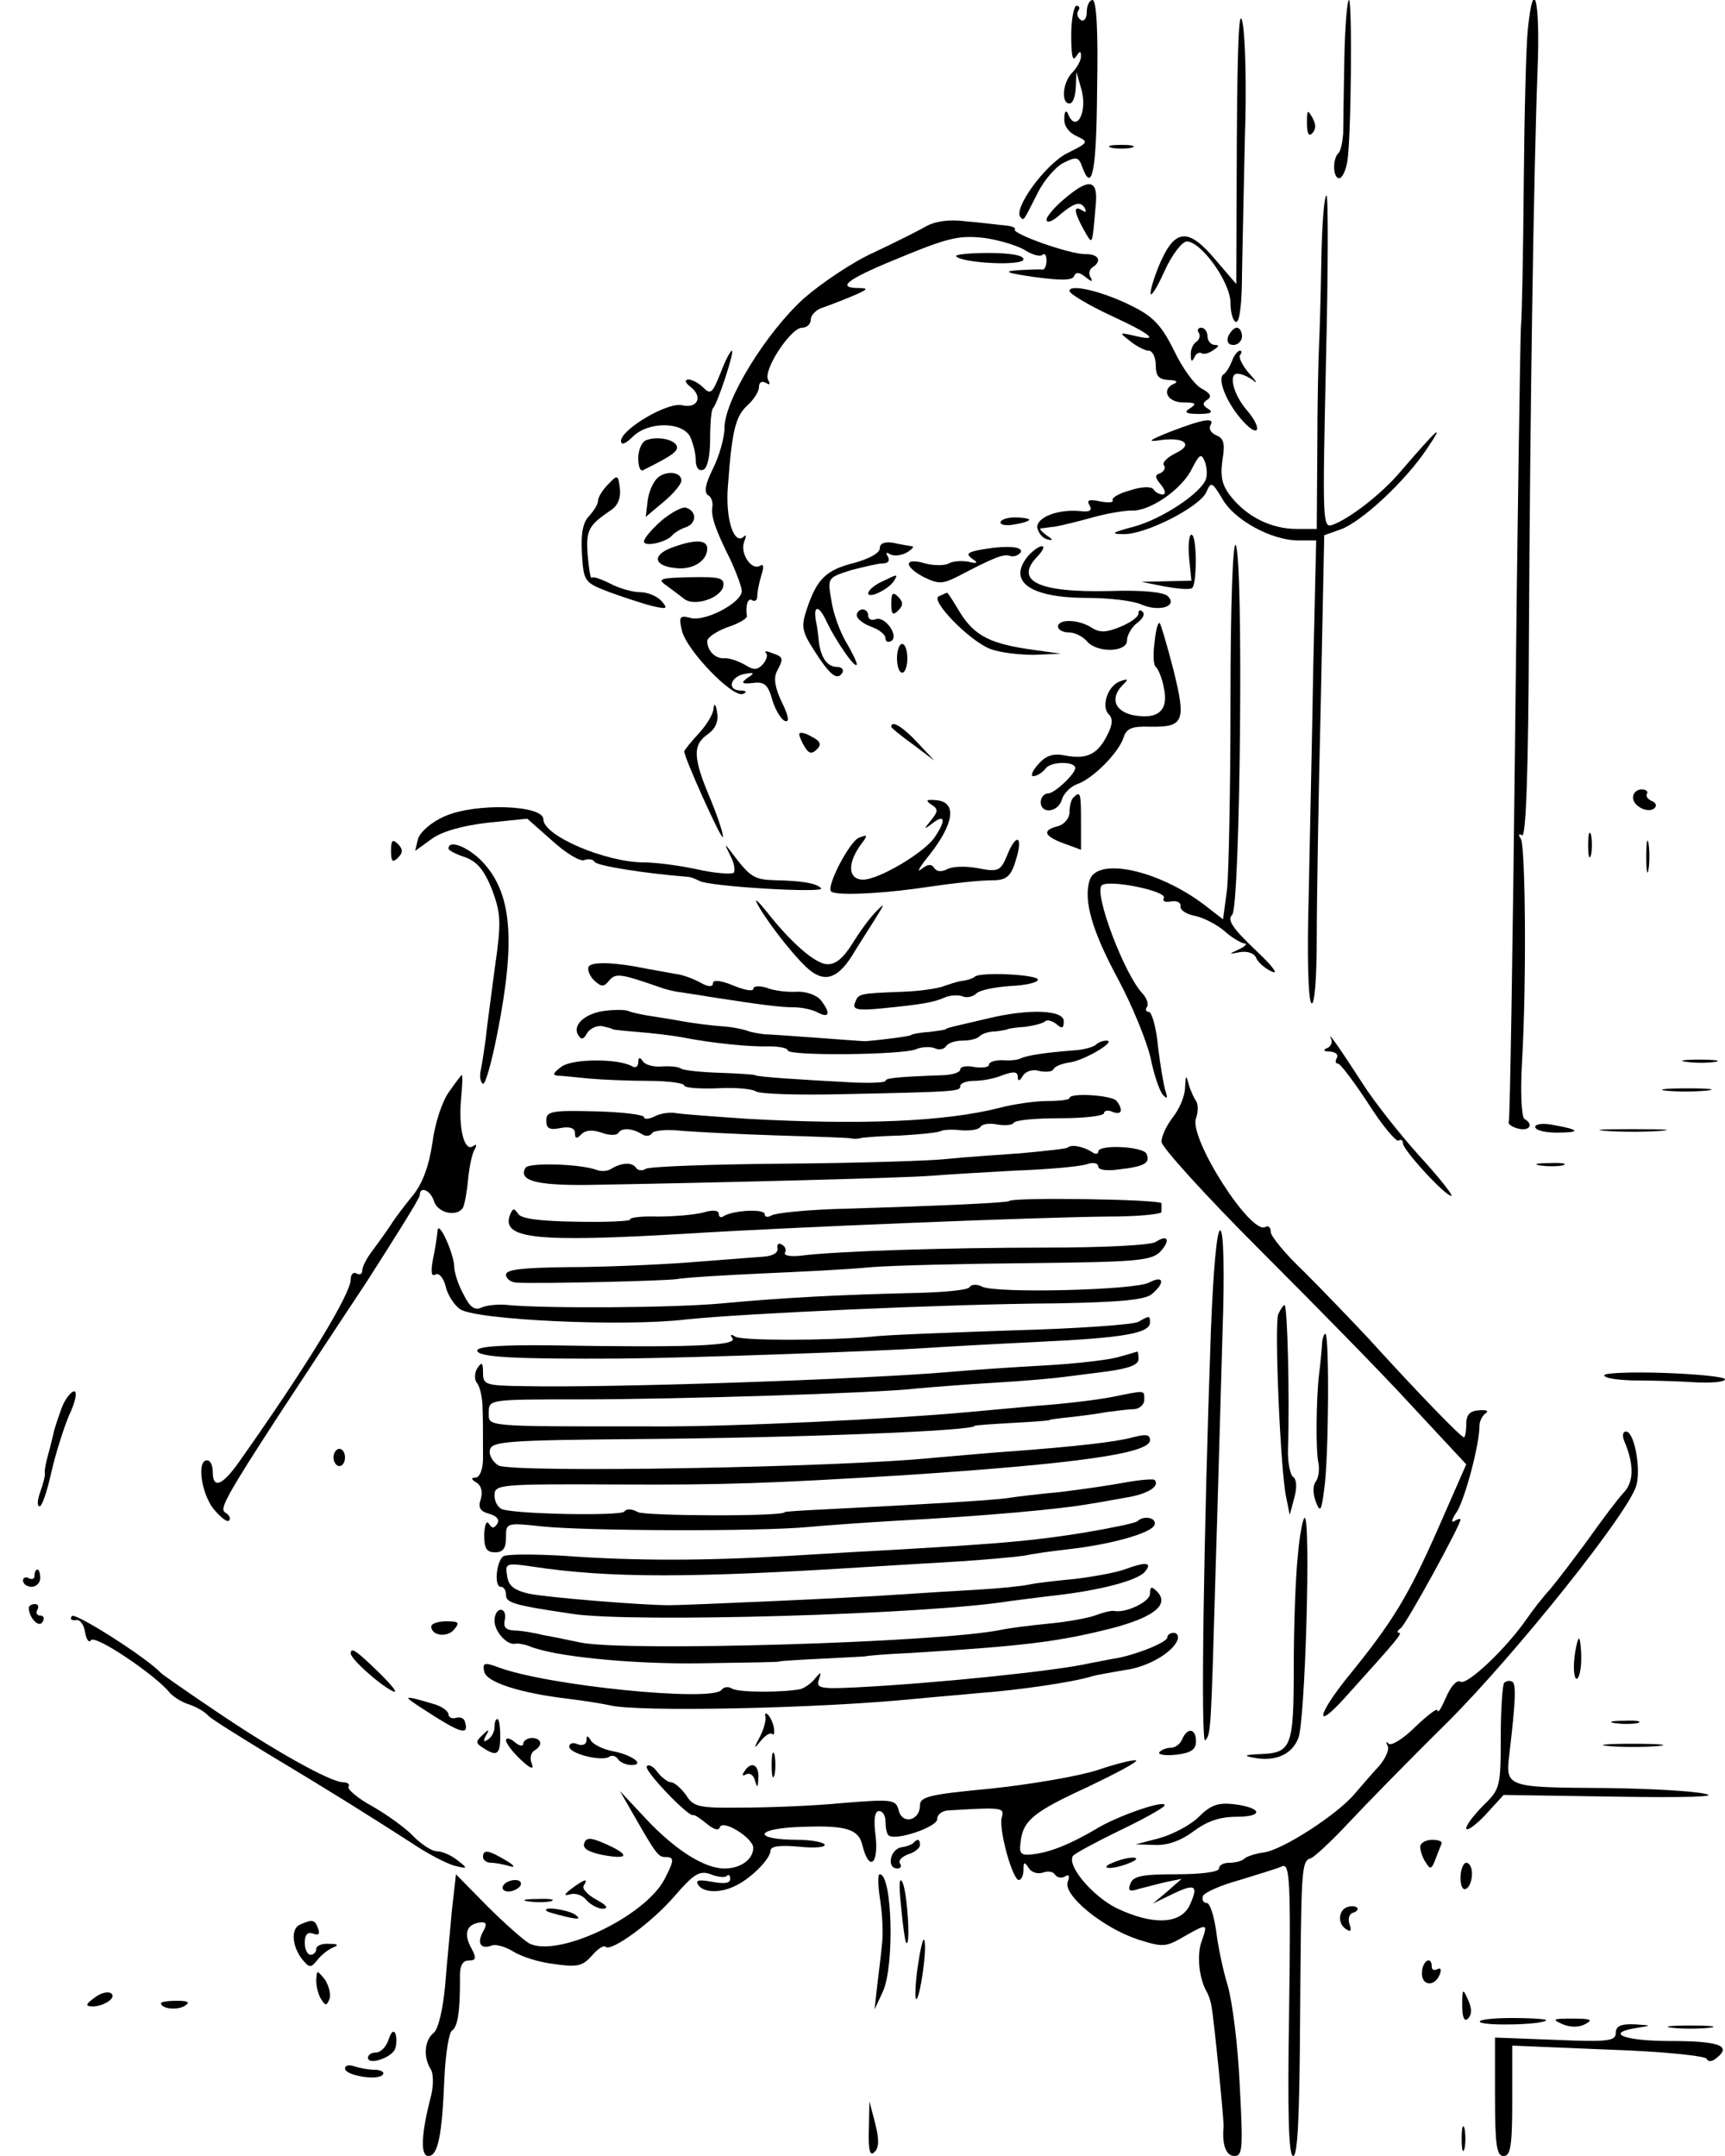 <?xml version="1.0" standalone="no"?>
<!DOCTYPE svg PUBLIC "-//W3C//DTD SVG 20010904//EN"
 "http://www.w3.org/TR/2001/REC-SVG-20010904/DTD/svg10.dtd">
<svg version="1.0" xmlns="http://www.w3.org/2000/svg"
 width="300pt" height="375pt" viewBox="0 0 300 375"
 preserveAspectRatio="xMidYMid meet">
<g transform="translate(0,375) scale(0.1,-0.1)"
fill="#000000" stroke="none">
<path d="M1890 3729 c0 -11 -5 -17 -10 -14 -6 4 -8 11 -5 16 4 5 2 9 -3 9 -4
0 -9 -23 -9 -51 0 -33 2 -47 8 -38 7 11 9 11 9 1 0 -7 -7 -20 -15 -28 -17 -17
-20 -54 -5 -54 6 0 10 12 11 28 l1 27 8 -28 c13 -42 -9 -81 -23 -44 -3 6 -6 3
-6 -9 -1 -13 8 -25 22 -31 21 -10 20 -11 -18 -30 -38 -20 -94 -97 -80 -111 6
-6 4 -8 30 43 11 22 31 45 45 52 22 11 26 10 32 -7 17 -47 25 -10 26 135 2
100 -1 155 -8 155 -5 0 -10 -9 -10 -21z"/>
<path d="M2151 3506 l-1 -250 -36 42 c-46 55 -69 54 -94 0 -11 -24 -19 -50
-19 -58 0 -8 11 9 24 38 13 29 31 52 39 52 25 0 76 -71 76 -107 0 -18 5 -33
10 -33 6 0 10 34 10 83 1 45 3 152 5 237 3 85 1 175 -4 200 -6 32 -9 -29 -10
-204z"/>
<path d="M2338 3648 c-1 -57 -2 -115 -2 -130 -1 -14 -4 -30 -8 -34 -11 -10
-10 -44 1 -44 5 0 11 12 14 28 7 39 9 282 3 282 -3 0 -7 -46 -8 -102z"/>
<path d="M2657 3698 c-3 -29 -6 -150 -7 -268 -1 -118 -3 -231 -5 -250 -1 -19
-6 -336 -10 -705 -4 -368 -9 -673 -11 -676 -2 -4 5 -9 16 -12 20 -5 28 7 11
17 -5 4 -7 47 -4 99 8 138 6 374 -2 388 -5 7 -4 10 2 6 7 -4 11 113 12 346 2
389 8 796 15 985 5 122 -7 169 -17 70z"/>
<path d="M2273 3536 c0 -18 3 -24 9 -18 7 7 7 16 0 28 -8 14 -9 13 -9 -10z"/>
<path d="M1933 3493 c9 -2 25 -2 35 0 9 3 1 5 -18 5 -19 0 -27 -2 -17 -5z"/>
<path d="M1851 3404 c-17 -14 -31 -31 -31 -36 0 -6 8 -4 18 4 29 25 40 29 48
17 4 -8 3 -9 -4 -5 -16 10 -14 -3 3 -34 16 -27 14 -31 21 48 3 40 -13 42 -55
6z"/>
<path d="M2298 3298 c-1 -62 -3 -129 -4 -148 -1 -19 -3 -99 -3 -177 l-1 -143
-35 0 c-44 0 -86 21 -114 56 -16 20 -19 35 -15 64 5 29 2 38 -11 43 -9 4 -13
11 -10 17 9 15 -13 11 -70 -11 -35 -14 -41 -18 -20 -15 44 7 62 -7 30 -22 -14
-7 -24 -16 -21 -21 4 -5 0 -11 -6 -14 -10 -3 -10 -7 1 -20 8 -10 9 -17 3 -17
-6 0 -13 4 -16 9 -4 5 -20 5 -41 -2 -19 -5 -32 -13 -30 -17 2 -4 -7 -5 -22 -2
-19 4 -24 2 -18 -7 5 -9 0 -12 -16 -10 -39 4 -77 -11 -75 -29 2 -9 9 -18 17
-20 11 -3 11 -1 -1 7 -8 6 -13 11 -10 12 3 0 14 2 25 3 11 2 40 9 65 16 25 7
55 12 68 12 31 -2 88 37 105 73 13 25 16 27 22 13 4 -10 5 -24 2 -32 -10 -25
-77 -69 -125 -82 -38 -10 -42 -13 -18 -13 38 -1 132 47 144 73 8 19 10 18 28
-12 21 -37 86 -72 132 -72 l31 0 -5 -217 c-2 -120 -6 -300 -8 -400 -3 -106 -1
-185 5 -188 5 -4 9 43 9 112 0 65 3 249 7 410 l6 292 28 10 c37 13 114 85 151
141 31 46 21 38 -47 -41 -32 -38 -89 -82 -118 -92 -17 -6 -17 8 -11 283 4 160
4 290 1 290 -4 0 -8 -51 -9 -112z"/>
<path d="M1610 3356 c-14 -8 -54 -28 -90 -45 -36 -16 -91 -53 -122 -80 -66
-60 -138 -177 -138 -225 0 -17 -9 -49 -20 -71 -13 -26 -16 -41 -9 -46 6 -3 9
-12 8 -20 -3 -17 5 -40 32 -94 10 -22 19 -46 19 -53 0 -20 -62 -53 -88 -47
-20 5 -22 3 -16 -22 8 -34 88 -117 106 -110 8 3 6 6 -5 6 -24 1 -16 25 9 29
16 3 17 1 4 -7 -12 -9 -10 -11 9 -9 20 3 27 -3 34 -29 5 -17 15 -34 22 -37 8
-3 7 8 -5 32 -12 25 -15 42 -9 54 12 23 12 25 -8 32 -10 4 -14 4 -11 0 4 -3 1
-12 -5 -19 -10 -11 -16 -11 -32 -1 -11 6 -27 12 -35 11 -16 -1 -30 13 -30 30
0 6 16 17 35 24 19 6 34 15 34 19 -3 19 2 33 9 28 5 -3 9 0 9 7 0 7 3 23 7 36
5 15 4 21 -2 17 -15 -9 -35 21 -28 41 4 10 4 14 0 10 -17 -17 -33 30 -28 88 7
96 13 121 34 140 11 10 20 24 20 32 0 8 5 11 12 7 7 -4 8 -3 4 5 -10 16 39 91
59 91 8 0 15 6 15 14 0 7 8 16 18 20 9 3 33 12 52 20 31 13 32 15 11 15 -38 1
-15 17 84 57 76 31 95 35 138 30 27 -4 59 -14 71 -22 13 -8 26 -11 29 -7 4 3
7 -1 7 -10 0 -9 -3 -16 -7 -16 -5 1 -24 0 -43 -1 -27 -2 -19 -5 30 -12 45 -6
66 -6 68 2 3 7 9 7 20 -2 10 -8 13 -9 9 -1 -4 6 -3 14 3 18 17 11 11 23 -12
23 -26 -1 -130 36 -123 43 2 3 -6 6 -18 7 -12 1 -42 5 -67 7 -30 4 -54 0 -70
-9z"/>
<path d="M1663 3304 c12 -12 117 -17 117 -5 0 7 -23 11 -62 11 -34 0 -59 -3
-55 -6z"/>
<path d="M1860 3244 c0 -5 32 -24 70 -42 74 -34 88 -47 43 -36 -27 6 -27 6 -8
-9 11 -9 26 -17 33 -17 6 0 12 -11 12 -25 0 -19 5 -25 23 -26 12 0 16 -3 10
-6 -24 -9 -14 -33 15 -33 21 0 24 -2 12 -10 -12 -7 -8 -10 15 -10 21 0 26 3
16 9 -10 6 -10 10 -1 16 8 5 5 11 -10 19 -12 6 -34 36 -48 66 -22 44 -36 59
-72 77 -51 26 -110 40 -110 27z"/>
<path d="M2085 3171 c3 -5 1 -12 -5 -16 -5 -3 -10 -14 -9 -23 0 -11 2 -12 6
-4 2 6 8 10 12 8 4 -3 13 -1 21 5 10 6 11 9 3 9 -7 0 -13 7 -13 15 0 8 -5 15
-11 15 -5 0 -8 -4 -4 -9z"/>
<path d="M2136 3165 c-3 -9 0 -15 9 -15 8 0 15 7 15 15 0 8 -4 15 -9 15 -5 0
-11 -7 -15 -15z"/>
<path d="M1253 3101 c-14 -35 -17 -38 -30 -25 -8 8 -20 14 -26 14 -7 -1 -5 -6
4 -13 22 -17 12 -38 -14 -32 -25 7 -107 -42 -107 -62 0 -8 8 -5 20 7 27 27 85
27 100 1 5 -11 10 -29 10 -41 0 -13 5 -20 13 -17 7 2 12 23 12 53 0 27 2 51 5
54 8 8 38 100 33 100 -3 0 -12 -18 -20 -39z"/>
<path d="M2143 3123 c-4 -10 -10 -21 -15 -24 -12 -8 6 -52 35 -83 28 -30 32
-10 5 21 -23 27 -32 63 -16 63 8 0 20 -6 28 -12 8 -7 5 -1 -8 13 -12 14 -19
29 -15 32 3 4 3 7 -1 7 -3 0 -10 -8 -13 -17z"/>
<path d="M1123 2984 c-7 -3 -13 -17 -13 -31 0 -13 3 -23 8 -21 50 25 62 33 59
42 -4 12 -35 18 -54 10z"/>
<path d="M1058 2908 c-10 -10 -18 -23 -18 -29 0 -6 -7 -17 -15 -26 -11 -11
-15 -30 -13 -65 3 -50 4 -51 48 -68 25 -9 58 -20 74 -24 26 -6 28 -5 17 8 -8
9 -24 16 -38 16 -13 0 -37 7 -52 15 -16 8 -30 13 -32 10 -2 -2 -5 16 -7 40 -3
43 1 51 41 78 12 8 17 22 15 38 -3 23 -4 24 -20 7z"/>
<path d="M1141 2916 c-7 -8 -14 -26 -15 -40 l-3 -25 31 26 c17 14 31 31 31 37
0 17 -31 18 -44 2z"/>
<path d="M1151 2845 c-17 -15 -31 -31 -31 -37 0 -10 41 -1 50 12 3 3 13 10 23
13 19 7 19 28 0 34 -6 2 -25 -8 -42 -22z"/>
<path d="M1740 2841 c0 -4 11 -6 25 -3 14 2 25 6 25 8 0 2 -11 4 -25 4 -14 0
-25 -4 -25 -9z"/>
<path d="M2068 2780 l4 -40 -43 -1 -44 -1 40 -8 c22 -4 43 -6 48 -3 9 6 9 93
-1 93 -4 0 -6 -18 -4 -40z"/>
<path d="M1167 2797 c-33 -13 -30 -31 7 -35 30 -4 56 12 56 34 0 16 -23 16
-63 1z"/>
<path d="M1530 2796 c0 -8 -19 -18 -44 -25 -49 -12 -65 -28 -82 -78 -11 -32
-10 -40 11 -73 28 -44 41 -55 50 -40 3 5 -1 10 -9 10 -17 0 -28 15 -32 44 -1
12 -3 26 -4 31 -7 32 3 35 17 5 18 -38 53 -87 53 -75 0 4 -9 22 -19 39 -10 17
-22 49 -25 71 -7 40 -7 40 33 53 23 6 48 12 56 12 10 0 13 5 9 12 -4 7 -3 8 4
4 7 -4 20 -2 29 3 10 6 14 11 8 11 -5 1 -20 3 -32 6 -15 2 -23 -1 -23 -10z"/>
<path d="M2140 2535 c0 -154 -3 -303 -6 -332 l-7 -52 -31 24 c-81 62 -188 85
-201 44 -11 -35 4 -88 50 -173 24 -45 49 -106 56 -136 6 -30 16 -59 22 -65 7
-7 8 -5 4 7 -3 9 -9 44 -13 77 -3 34 -11 61 -16 61 -5 0 -7 4 -3 9 3 5 -1 15
-8 23 -31 32 -85 174 -71 188 12 11 115 -10 108 -22 -3 -5 2 -8 12 -6 11 2 18
-2 17 -8 -1 -7 10 -14 25 -17 15 -3 38 -15 51 -26 13 -12 29 -21 35 -22 6 0 2
-5 -9 -10 -19 -9 -19 -9 2 -5 12 2 24 -2 27 -9 3 -8 15 -19 28 -25 13 -6 0 11
-29 38 -40 38 -49 52 -40 61 14 14 20 621 6 643 -5 7 -9 -108 -9 -267z"/>
<path d="M1701 2793 c-19 -4 -21 -7 -10 -15 11 -7 9 -9 -7 -5 -12 2 -27 1 -34
-3 -7 -4 -26 -4 -41 0 -37 11 -38 -5 -2 -24 25 -12 32 -12 58 1 65 34 80 40
92 36 6 -2 14 1 18 6 6 11 -27 13 -74 4z"/>
<path d="M1788 2783 c-37 -45 4 -73 104 -73 37 0 78 -5 92 -11 31 -14 65 -4
47 14 -7 7 -43 11 -101 9 -126 -3 -168 18 -124 62 8 9 11 16 6 16 -5 0 -16 -8
-24 -17z"/>
<path d="M1157 2733 c10 -7 24 -18 32 -24 17 -15 65 0 69 22 2 14 -7 16 -58
15 -50 -1 -57 -3 -43 -13z"/>
<path d="M1533 2738 c-13 -6 -23 -15 -23 -20 0 -10 36 7 45 22 7 12 7 12 -22
-2z"/>
<path d="M1550 2700 c0 -19 3 -21 12 -12 9 9 9 15 0 24 -9 9 -12 7 -12 -12z"/>
<path d="M1633 2713 c-17 -6 54 -79 90 -92 16 -6 49 -10 75 -10 l47 2 -50 7
c-72 10 -100 24 -125 64 -12 20 -22 36 -23 35 -1 0 -7 -3 -14 -6z"/>
<path d="M1490 2680 c0 -6 11 -15 25 -20 14 -5 25 -14 25 -20 0 -6 4 -8 10 -5
14 9 -11 44 -27 38 -7 -3 -13 0 -13 6 0 6 -4 11 -10 11 -5 0 -10 -5 -10 -10z"/>
<path d="M1980 2683 c0 -6 -14 -16 -31 -23 -24 -10 -36 -11 -50 -2 -23 15 -59
16 -59 2 0 -5 8 -10 19 -10 10 0 24 -7 31 -15 17 -21 70 -20 70 1 0 9 8 23 17
30 10 7 15 16 10 20 -4 4 -7 3 -7 -3z"/>
<path d="M2008 2633 c-3 -21 -2 -40 2 -43 4 -3 11 -19 14 -36 9 -40 -10 -56
-53 -48 -33 7 -41 30 -18 53 10 10 9 11 -5 6 -22 -8 -33 -44 -20 -57 8 -8 7
-19 -3 -38 -17 -33 -36 -41 -73 -34 -20 4 -33 0 -46 -15 -11 -12 -14 -21 -9
-21 6 0 16 6 22 14 10 12 51 12 51 0 0 -10 -36 -44 -47 -44 -7 0 -13 -7 -13
-15 0 -22 31 -18 37 5 3 10 15 22 26 26 27 9 72 54 81 81 5 16 14 20 46 19 59
-1 63 9 41 98 -11 43 -22 80 -24 82 -3 3 -7 -12 -9 -33z"/>
<path d="M1560 2605 c0 -14 4 -25 9 -25 5 0 9 11 9 25 0 14 -4 25 -9 25 -5 0
-9 -11 -9 -25z"/>
<path d="M1241 2518 c0 -9 -12 -29 -26 -44 -14 -15 -25 -29 -25 -31 0 -11 64
-153 67 -149 2 2 -7 31 -21 65 -31 73 -32 95 -5 114 14 10 19 23 16 39 -2 13
-5 16 -6 6z"/>
<path d="M1550 2486 c0 -2 17 -16 38 -31 l37 -28 -29 31 c-26 28 -46 40 -46
28z"/>
<path d="M1390 2473 c0 -4 5 -15 10 -23 7 -11 12 -12 21 -3 8 8 6 14 -10 22
-12 7 -21 8 -21 4z"/>
<path d="M2840 2363 c0 -16 28 -29 38 -18 4 4 1 10 -6 12 -6 3 -10 8 -8 12 3
4 -1 8 -9 8 -8 0 -15 -6 -15 -14z"/>
<path d="M1867 2363 c-4 -3 -7 -15 -7 -26 0 -10 -9 -21 -20 -24 -28 -7 -25
-17 10 -30 l30 -11 0 49 c0 50 -1 54 -13 42z"/>
<path d="M1619 2351 c13 -8 13 -12 0 -28 -13 -16 -13 -17 4 -4 21 16 22 3 2
-26 -19 -27 -97 -73 -124 -73 -25 0 -28 26 -6 58 15 20 15 21 -1 15 -16 -6
-56 -82 -49 -93 5 -8 78 -5 145 4 68 10 112 15 141 15 20 1 28 8 36 36 13 42
0 47 -16 6 -11 -26 -15 -28 -51 -21 -21 4 -45 3 -53 -2 -10 -5 -18 -4 -22 2
-5 8 -12 7 -23 -2 -9 -7 -2 5 16 27 41 53 46 89 12 93 -19 2 -21 0 -11 -7z"/>
<path d="M773 2330 c-23 -10 -42 -27 -46 -39 l-5 -21 29 21 c18 13 54 23 97
28 l69 7 43 -38 c24 -22 49 -37 56 -34 8 3 16 1 18 -3 4 -7 86 -20 161 -26 6
0 15 -4 21 -7 15 -10 221 -22 212 -13 -8 9 -34 13 -80 14 -36 1 -43 5 -74 46
-14 19 -15 19 -4 -3 7 -13 9 -26 6 -30 -4 -3 -33 -1 -64 6 -32 7 -73 12 -92
12 -66 0 -175 46 -175 75 0 25 -119 29 -172 5z"/>
<path d="M2762 2280 c0 -19 2 -27 5 -17 2 9 2 25 0 35 -3 9 -5 1 -5 -18z"/>
<path d="M2863 2260 c0 -25 2 -35 4 -22 2 12 2 32 0 45 -2 12 -4 2 -4 -23z"/>
<path d="M680 2270 c0 -19 3 -21 12 -12 9 9 9 15 0 24 -9 9 -12 7 -12 -12z"/>
<path d="M780 2274 c0 -3 13 -10 29 -15 21 -8 33 -22 47 -57 15 -41 16 -56 5
-132 -6 -47 -14 -103 -16 -125 -3 -22 -7 -48 -9 -57 -2 -10 -1 -20 4 -23 4 -2
15 37 25 88 32 162 25 243 -25 297 -24 26 -60 41 -60 24z"/>
<path d="M1316 2180 c13 -26 57 -84 85 -111 30 -29 54 -24 81 19 9 15 27 43
39 62 18 29 19 31 3 15 -11 -11 -30 -37 -42 -57 -16 -25 -29 -36 -44 -35 -21
1 -64 39 -106 93 -13 16 -20 22 -16 14z"/>
<path d="M1024 2069 c-3 -5 1 -16 9 -24 13 -12 17 -12 26 -1 12 14 19 13 91
-12 8 -3 24 -7 35 -8 11 -2 34 -5 50 -8 91 -14 122 -18 145 -18 14 0 33 -4 42
-9 21 -11 23 -1 5 22 -7 8 -25 15 -42 14 -16 -1 -40 2 -52 7 -13 4 -23 3 -23
-2 0 -5 -16 -2 -35 6 -22 9 -35 10 -35 4 0 -7 -8 -7 -22 1 -13 7 -32 14 -43
15 -11 2 -33 6 -50 9 -52 11 -95 13 -101 4z"/>
<path d="M1695 2051 c-3 -3 -13 -6 -21 -7 -9 -1 -23 -6 -32 -9 -9 -4 -42 -9
-72 -10 -77 -3 -77 -3 -83 -19 -5 -12 4 -14 46 -10 70 7 89 10 110 19 9 4 23
5 31 2 7 -3 18 -1 24 5 6 6 32 11 59 13 26 1 48 6 48 11 0 9 -101 14 -110 5z"/>
<path d="M1053 1992 c-35 -4 -59 -25 -47 -43 5 -8 9 -7 15 4 5 8 17 14 27 12
9 -2 17 -4 17 -5 0 -1 20 -3 45 -5 25 -2 59 -6 75 -9 56 -11 120 -17 153 -16
17 0 32 -3 32 -7 0 -10 199 -8 223 2 9 4 24 5 32 2 8 -4 17 -2 20 3 4 6 16 10
29 10 12 0 26 3 30 8 4 4 16 8 27 8 10 1 20 3 22 4 1 1 14 3 30 4 15 2 30 6
34 9 3 4 12 2 20 -4 10 -9 13 -8 13 5 0 19 -59 22 -130 5 -25 -6 -52 -12 -60
-14 -8 -2 -15 -4 -15 -5 0 -1 -13 -3 -30 -5 -16 -1 -30 -4 -30 -5 0 -2 -44 -8
-80 -11 -5 0 -44 3 -85 6 -41 3 -82 6 -90 6 -8 1 -22 3 -30 6 -8 3 -28 7 -45
8 -16 1 -48 5 -70 9 -22 4 -49 8 -61 10 -11 2 -25 5 -30 7 -5 3 -23 3 -41 1z"/>
<path d="M2315 1943 c3 -6 -1 -14 -7 -16 -8 -3 -6 -6 5 -6 10 -1 15 -5 12 -11
-3 -5 -3 -10 2 -10 4 0 28 -32 53 -70 24 -38 48 -66 52 -64 4 3 8 1 8 -5 0
-11 73 -91 84 -91 4 0 -21 32 -56 70 -35 39 -79 95 -98 125 -44 68 -62 93 -55
78z"/>
<path d="M1906 1933 c-4 -4 -21 -9 -39 -10 -52 -4 -82 -9 -92 -14 -6 -3 -20
-4 -32 -3 -13 0 -23 -3 -23 -8 0 -4 -11 -6 -25 -4 -14 3 -25 1 -25 -4 0 -5
-12 -9 -27 -10 -82 -3 -103 -5 -103 -10 0 -3 -24 -4 -52 -3 -96 5 -173 10
-175 13 -2 1 -29 3 -60 4 -32 1 -62 4 -68 7 -5 4 -21 5 -35 4 -14 -1 -28 3
-32 9 -5 8 -8 7 -8 -2 0 -7 -5 -10 -10 -7 -23 14 -103 14 -123 0 -15 -11 -17
-15 -7 -16 8 0 33 -3 55 -5 22 -2 68 -4 103 -4 34 0 62 -4 62 -8 0 -4 25 -6
56 -5 32 2 62 -1 68 -5 6 -5 76 -7 156 -5 197 4 200 5 200 14 0 5 11 9 24 9
14 0 36 4 50 10 19 7 26 6 26 -3 0 -8 3 -8 9 2 5 8 18 12 29 8 12 -2 22 -1 24
3 2 5 14 10 28 12 25 3 84 38 64 38 -6 0 -14 -3 -18 -7z"/>
<path d="M2933 1903 c15 -2 37 -2 50 0 12 2 0 4 -28 4 -27 0 -38 -2 -22 -4z"/>
<path d="M781 1851 c-12 -16 -25 -56 -29 -89 -6 -40 -17 -70 -33 -90 -13 -16
-31 -39 -39 -52 -8 -12 -23 -33 -32 -45 -10 -13 -18 -28 -18 -35 0 -6 -4 -8
-10 -5 -5 3 -10 -1 -10 -10 0 -25 -73 -146 -193 -316 -30 -43 -47 -50 -47 -19
0 11 -4 20 -10 20 -18 0 -10 -57 11 -84 12 -15 24 -24 27 -21 4 3 1 10 -6 14
-13 8 -2 27 246 402 50 78 92 145 92 150 0 17 19 9 25 -11 7 -20 39 -27 50
-11 3 6 7 27 9 49 2 22 7 45 11 52 5 9 4 11 -3 6 -15 -9 -25 33 -20 84 2 22 3
40 1 40 -1 0 -11 -13 -22 -29z"/>
<path d="M2061 1859 c0 -15 -10 -38 -21 -52 -11 -14 -20 -33 -20 -43 0 -9 77
-94 171 -188 94 -94 214 -216 265 -272 l94 -101 -50 -114 c-51 -115 -77 -159
-157 -257 -52 -65 -57 -93 -6 -37 93 103 103 115 96 115 -4 0 -3 4 3 8 9 6
104 179 104 189 0 2 -5 1 -11 -3 -6 -3 -4 4 5 17 14 23 39 116 39 149 0 8 5
18 11 22 6 4 1 6 -12 5 -16 -1 -22 -8 -22 -24 0 -13 -2 -23 -4 -23 -5 0 -77
74 -167 173 -30 32 -80 84 -111 115 -32 30 -58 62 -58 69 0 8 -4 12 -9 9 -25
-16 -134 155 -121 189 4 11 4 25 0 30 -4 6 -10 19 -13 30 -4 16 -5 15 -6 -6z"/>
<path d="M2897 1853 c18 -2 50 -2 70 0 21 2 7 4 -32 4 -38 0 -55 -2 -38 -4z"/>
<path d="M1860 1840 c0 -3 -17 -5 -38 -5 -20 0 -58 -5 -84 -12 -95 -24 -239
-30 -438 -19 -58 4 -114 8 -125 10 -11 2 -28 -1 -37 -6 -10 -5 -18 -5 -18 -1
0 4 -38 9 -85 10 -76 2 -85 0 -85 -16 0 -14 6 -17 25 -13 16 3 25 0 25 -9 0
-10 3 -10 11 -2 8 8 20 8 35 3 13 -5 26 -5 29 -1 6 10 24 9 42 -2 6 -4 14 -3
17 2 3 5 27 7 53 4 27 -2 102 -6 168 -8 66 -2 122 -4 125 -5 3 -1 10 -1 15 0
6 2 38 4 72 5 34 2 65 5 70 8 4 2 20 3 35 1 15 -1 30 1 33 6 3 5 16 7 30 4 13
-2 26 -1 28 3 3 5 39 8 81 8 42 0 76 4 76 9 0 4 7 6 15 2 16 -6 19 3 7 19 -7
10 -82 15 -82 5z"/>
<path d="M2670 1790 c0 -6 17 -10 37 -10 43 0 41 5 -4 13 -19 4 -33 2 -33 -3z"/>
<path d="M2793 1783 c26 -2 68 -2 95 0 26 2 4 3 -48 3 -52 0 -74 -1 -47 -3z"/>
<path d="M1857 1754 c-2 -2 -39 -6 -83 -10 -43 -3 -101 -7 -129 -10 -27 -3
-154 -7 -280 -8 -127 -1 -236 -5 -242 -9 -6 -4 -14 -3 -17 2 -7 10 -25 9 -43
-2 -6 -4 -17 -5 -25 -2 -30 11 -118 13 -124 4 -13 -22 17 -31 107 -30 187 3
555 12 599 16 25 2 91 6 147 9 56 2 111 7 123 11 11 4 20 2 20 -4 0 -6 15 -8
36 -5 44 5 55 11 48 27 -5 13 -84 17 -84 4 0 -5 -6 -5 -12 0 -15 9 -35 13 -41
7z"/>
<path d="M2678 1723 c12 -2 30 -2 40 0 9 3 -1 5 -23 4 -22 0 -30 -2 -17 -4z"/>
<path d="M1755 1661 c-4 -3 -106 -8 -306 -14 -52 -2 -101 -7 -107 -11 -7 -4
-12 -3 -12 2 0 10 -54 7 -71 -3 -5 -4 -9 -2 -9 4 0 6 -11 7 -27 2 -16 -4 -51
-7 -80 -7 -28 1 -49 -2 -47 -5 2 -3 -40 -5 -92 -4 -65 1 -98 5 -103 14 -7 10
-9 10 -14 -2 -16 -42 46 -48 303 -33 173 11 614 29 738 30 50 0 92 4 92 8 0 5
0 11 0 15 0 7 -258 11 -265 4z"/>
<path d="M761 1609 c-1 -9 -4 -31 -8 -49 -4 -22 -3 -31 4 -27 6 4 14 -5 18
-20 3 -15 15 -33 25 -40 27 -19 286 -31 393 -18 93 10 455 27 643 28 111 2
155 6 167 16 24 20 21 34 -5 20 -25 -13 -264 -19 -290 -7 -9 5 -19 4 -22 -1
-3 -5 -47 -9 -98 -10 -127 -3 -225 -8 -332 -18 -86 -8 -306 -9 -371 -3 -16 2
-38 0 -47 -4 -12 -6 -21 0 -32 23 -9 16 -16 38 -16 48 -1 24 -28 83 -29 62z"/>
<path d="M2106 1438 c-13 -366 -18 -723 -10 -715 10 10 10 17 18 293 4 126 9
311 12 412 4 114 2 182 -4 182 -6 0 -12 -72 -16 -172z"/>
<path d="M2010 1590 c-8 -6 -94 -10 -190 -10 -171 0 -363 -6 -427 -14 -18 -2
-30 0 -28 5 3 4 1 11 -5 14 -6 4 -9 1 -8 -6 2 -8 -8 -14 -27 -15 -16 -1 -75
-6 -130 -10 -55 -4 -148 -8 -208 -8 -78 -1 -107 -4 -107 -13 0 -7 8 -13 18
-14 50 -2 251 3 277 6 17 3 84 7 150 10 66 3 152 7 190 11 39 3 163 6 277 7
181 2 209 4 225 19 19 20 15 32 -7 18z"/>
<path d="M2223 1464 c-7 -18 4 -276 14 -319 l6 -30 8 30 c5 18 4 32 -2 36 -5
3 -10 26 -9 50 3 90 -1 249 -6 249 -2 0 -7 -7 -11 -16z"/>
<path d="M1980 1451 c-8 -5 -107 -12 -220 -15 -113 -4 -223 -8 -245 -11 -79
-7 -224 -7 -236 0 -8 5 -10 4 -5 -3 8 -13 -78 -16 -316 -12 -86 1 -128 -2
-128 -9 0 -12 69 -15 250 -14 119 1 450 13 525 18 28 2 118 7 200 11 150 7
195 15 195 34 0 12 -1 12 -20 1z"/>
<path d="M2299 1408 c-1 -13 -3 -34 -5 -48 -5 -44 -6 -134 -1 -155 2 -11 0
-25 -4 -31 -6 -7 -6 -21 -1 -35 8 -21 10 -18 15 21 8 54 9 270 2 270 -3 0 -6
-10 -6 -22z"/>
<path d="M1946 1390 c-15 -5 -74 -12 -130 -15 -55 -3 -128 -8 -161 -11 -151
-13 -583 -28 -742 -25 -69 1 -73 2 -73 24 0 17 -2 19 -10 7 -5 -8 -5 -19 -1
-25 5 -5 9 -22 10 -37 1 -28 1 -35 1 -95 0 -19 -6 -33 -13 -33 -8 0 -8 -3 2
-9 8 -5 11 -16 7 -29 -5 -14 -1 -21 15 -25 13 -4 18 -10 14 -17 -6 -9 -9 -9
-15 0 -4 6 -7 -2 -8 -19 0 -24 4 -31 19 -31 14 0 19 7 19 26 0 25 0 26 63 19
77 -8 380 -9 462 -1 33 3 103 8 155 11 151 8 286 20 340 30 8 1 34 6 57 10 39
6 61 20 51 31 -3 2 -27 0 -54 -5 -27 -5 -76 -12 -109 -16 -33 -3 -76 -8 -95
-11 -33 -4 -132 -10 -310 -19 -41 -2 -75 -4 -75 -5 0 -8 -242 -7 -256 0 -10 6
-20 6 -23 1 -5 -8 -186 -5 -213 4 -7 3 -13 13 -13 24 0 19 7 20 213 19 190 -1
265 2 497 16 303 20 430 38 430 61 0 10 -7 11 -30 5 -29 -8 -98 -16 -220 -25
-30 -2 -84 -7 -120 -10 -173 -18 -737 -27 -763 -14 -10 6 -17 18 -15 27 3 15
29 17 258 19 268 2 585 14 585 23 0 1 29 3 65 5 36 2 65 4 65 5 0 1 16 3 35 5
19 2 49 6 65 9 17 2 38 5 48 5 9 1 17 8 17 16 0 18 3 17 -57 5 -26 -5 -84 -12
-128 -15 -44 -4 -98 -9 -120 -11 -130 -12 -416 -26 -550 -25 -296 0 -285 -1
-285 24 0 23 0 23 158 23 168 0 521 11 587 19 22 2 83 7 135 10 52 3 106 8
120 10 14 2 49 6 78 10 35 5 52 11 52 21 0 8 -1 14 -2 13 -2 0 -16 -5 -32 -9z"/>
<path d="M2790 1358 c0 -5 21 -8 48 -9 26 0 73 -1 105 -3 31 -2 57 0 57 5 0 4
-47 9 -105 11 -58 2 -105 0 -105 -4z"/>
<path d="M108 1303 c-6 -16 -12 -34 -14 -42 -2 -8 -6 -26 -10 -40 -4 -14 -7
-29 -6 -33 1 -4 -3 -19 -8 -33 -5 -14 -6 -25 -1 -25 4 0 13 26 20 58 7 31 21
76 31 100 11 23 15 42 9 42 -5 0 -15 -12 -21 -27z"/>
<path d="M2825 1243 c17 -40 17 -71 -2 -90 -10 -11 -38 -48 -62 -82 -25 -34
-54 -72 -65 -85 -12 -13 -30 -36 -41 -52 -36 -52 -104 -116 -115 -109 -6 4
-17 -8 -25 -27 -8 -18 -14 -29 -15 -23 0 5 -17 -8 -38 -28 -21 -21 -42 -34
-47 -30 -4 5 -5 3 -2 -3 4 -6 -3 -22 -14 -35 -12 -13 -31 -35 -43 -49 -30 -36
-126 -98 -158 -102 -15 -2 -30 -7 -34 -11 -4 -4 -16 -7 -26 -7 -10 0 -18 -4
-18 -10 0 -6 -31 -10 -74 -10 -59 0 -75 -3 -80 -16 -5 -13 -2 -15 16 -9 13 3
34 9 48 12 l25 5 -25 -22 -25 -21 33 16 c41 20 47 16 31 -19 -16 -33 -64 -35
-127 -5 -42 21 -87 74 -76 91 3 4 38 23 79 43 40 19 76 39 80 44 7 13 -82 -17
-120 -41 -43 -25 -76 -39 -107 -43 -22 -3 -26 0 -23 21 4 37 21 52 117 96 48
23 86 43 84 46 -3 2 -33 -5 -68 -17 -35 -11 -118 -25 -185 -32 -106 -10 -123
-14 -123 -29 0 -27 -31 -34 -37 -9 -5 19 -10 20 -97 13 -50 -5 -129 -8 -175
-8 -76 -1 -85 1 -98 22 -9 12 -20 22 -26 22 -5 0 -16 8 -23 17 -7 10 -15 15
-19 11 -7 -6 72 -88 80 -85 3 1 13 -6 24 -15 12 -10 21 -13 23 -6 5 14 58 -19
58 -36 0 -20 -22 -36 -50 -36 -35 0 -87 33 -138 88 l-44 47 23 -40 c40 -70 44
-75 56 -75 16 0 16 -5 -1 -38 -34 -66 -187 -138 -236 -112 -10 6 -43 35 -73
65 l-54 55 -7 -62 c-3 -35 -9 -94 -12 -133 -4 -42 -12 -75 -20 -81 -16 -13
-18 -42 -5 -63 5 -7 5 -28 1 -45 -18 -69 -19 -106 -5 -106 17 0 24 37 28 138
2 41 8 77 13 80 10 7 14 31 14 90 -1 22 4 32 15 32 13 0 14 4 5 21 -14 25 -9
41 13 45 13 2 15 -2 7 -16 -11 -20 -4 -31 15 -24 7 3 24 -2 37 -10 14 -9 45
-19 71 -22 40 -6 50 -4 66 14 10 12 21 19 24 16 9 -10 81 42 121 89 33 38 43
44 62 37 12 -5 25 -6 28 -3 3 4 6 1 6 -5 0 -8 -11 -9 -32 -5 -22 4 -29 3 -24
-5 9 -15 41 -15 67 -1 28 14 59 47 59 60 0 8 17 10 50 7 27 -3 47 -1 44 4 -3
4 -24 8 -47 8 -74 0 -77 18 -4 22 87 4 110 -2 117 -32 11 -45 28 -34 23 15 -4
30 -2 45 6 45 6 0 11 -8 11 -18 0 -10 2 -21 5 -24 11 -11 85 14 85 28 0 8 8
14 18 15 98 6 99 5 94 -13 -5 -21 19 -108 30 -108 4 0 8 8 8 18 0 14 2 14 9 3
5 -8 16 -11 25 -8 8 3 18 2 21 -4 4 -5 11 -6 17 -3 7 5 9 1 5 -9 -9 -23 61
-80 121 -100 44 -14 49 -14 80 4 42 24 43 24 32 -7 -9 -24 -5 -65 9 -89 3 -5
7 -17 8 -25 4 -19 22 -201 21 -209 -3 -31 4 -51 19 -51 14 0 15 13 9 124 -3
69 -13 146 -21 173 -8 26 -17 69 -20 95 -4 27 -11 48 -16 48 -6 0 -9 5 -7 12
2 6 31 19 64 28 32 10 66 20 74 24 13 5 15 -25 12 -249 -3 -181 -1 -255 7
-255 8 0 11 71 12 233 2 270 2 280 19 285 7 3 36 30 64 60 28 30 106 110 173
176 120 120 318 368 329 413 8 30 -4 93 -18 93 -6 0 -7 -7 -3 -17z"/>
<path d="M580 1215 c0 -8 5 -15 10 -15 6 0 10 7 10 15 0 8 -4 15 -10 15 -5 0
-10 -7 -10 -15z"/>
<path d="M1978 1104 c-3 -3 -46 -12 -94 -20 -82 -13 -129 -18 -319 -29 -38 -2
-124 -7 -190 -11 -150 -9 -273 -9 -395 0 -52 3 -99 3 -105 -1 -12 -10 -16 -53
-4 -53 5 0 9 -6 9 -14 0 -14 14 -18 115 -33 104 -16 619 -1 760 22 17 2 53 7
80 10 79 9 143 26 156 41 14 17 2 18 -36 4 -14 -5 -51 -12 -83 -16 -31 -3 -68
-7 -82 -10 -14 -3 -54 -7 -90 -9 -36 -2 -101 -6 -145 -9 -69 -5 -362 -18 -390
-18 -52 0 -217 14 -245 20 -26 6 -36 14 -38 31 -4 22 -2 23 45 16 133 -20 275
-20 588 0 33 2 100 6 150 9 49 3 101 8 115 10 14 3 48 8 75 11 74 8 148 28
153 43 4 12 -19 17 -30 6z"/>
<path d="M2257 1043 c-4 -38 -7 -124 -7 -193 0 -140 -4 -149 -59 -151 -26 -1
-29 -3 -12 -6 38 -8 68 5 79 34 12 29 22 383 11 383 -3 0 -9 -30 -12 -67z"/>
<path d="M60 1009 c0 -5 -4 -7 -10 -4 -5 3 -10 1 -10 -4 0 -6 7 -11 15 -11 8
0 15 7 15 15 0 8 -2 15 -5 15 -3 0 -5 -5 -5 -11z"/>
<path d="M2000 978 c0 -14 -42 -34 -62 -30 -4 1 -18 -2 -31 -7 -13 -5 -50 -12
-83 -15 -32 -3 -70 -8 -84 -11 -108 -22 -651 -38 -730 -22 -19 4 -48 10 -65
13 -16 4 -39 8 -51 8 -15 1 -19 6 -16 19 2 9 -1 17 -7 17 -6 0 -11 -8 -11 -19
0 -19 22 -43 36 -40 5 1 16 -1 24 -4 41 -18 179 -32 300 -30 74 1 135 2 135 3
0 1 34 3 75 5 41 2 75 4 75 4 0 1 36 4 80 6 195 12 254 19 349 43 72 19 101
41 78 64 -9 9 -12 9 -12 -4z"/>
<path d="M50 953 c1 -18 18 -35 24 -24 4 6 2 11 -4 11 -6 0 -8 5 -5 10 3 6 1
10 -4 10 -6 0 -11 -3 -11 -7z"/>
<path d="M125 939 c-4 -5 -1 -8 7 -7 7 2 14 -8 16 -21 2 -13 7 -19 10 -14 7
11 113 -61 137 -91 6 -7 20 -16 32 -20 13 -4 29 -13 35 -20 7 -7 54 -36 103
-66 102 -61 177 -108 250 -155 28 -19 61 -36 75 -40 24 -6 24 -5 6 9 -11 9
-27 16 -36 16 -9 0 -27 12 -41 26 -13 14 -45 37 -71 52 -26 14 -44 30 -42 34
3 4 -1 8 -9 8 -22 0 -122 56 -222 124 -49 33 -92 63 -95 66 -25 27 -151 107
-155 99z"/>
<path d="M750 921 c0 -16 28 -20 40 -5 10 12 8 14 -14 14 -14 0 -26 -4 -26 -9z"/>
<path d="M2030 902 c0 -9 -59 -32 -93 -37 -12 -2 -31 -6 -42 -8 -56 -13 -267
-35 -408 -42 -60 -3 -68 -1 -63 13 5 15 4 15 -7 2 -6 -8 -18 -16 -25 -18 -31
-6 -108 -6 -119 1 -6 4 -14 3 -18 -2 -13 -22 -307 7 -391 40 -22 8 -25 6 -22
-8 3 -19 63 -38 148 -48 25 -3 56 -8 70 -11 46 -12 359 -6 530 11 30 3 80 7
110 10 70 5 165 19 198 29 9 3 35 7 57 11 41 5 85 31 93 53 2 7 -1 12 -7 12
-6 0 -11 -4 -11 -8z"/>
<path d="M2738 865 c-2 -19 0 -35 4 -35 4 0 8 16 8 35 0 19 -2 35 -4 35 -2 0
-6 -16 -8 -35z"/>
<path d="M610 874 c0 -9 47 -52 72 -65 12 -6 2 7 -21 30 -41 40 -51 47 -51 35z"/>
<path d="M2616 823 c-3 -3 -6 -46 -6 -95 0 -85 -1 -90 -30 -118 -16 -16 -30
-34 -30 -40 0 -6 15 4 33 23 l32 35 195 -3 c126 -2 181 0 155 5 -22 5 -98 9
-170 10 -176 1 -177 1 -170 59 11 94 12 122 5 126 -4 2 -10 2 -14 -2z"/>
<path d="M710 796 c0 -2 23 -17 50 -34 45 -28 56 -29 48 -5 -2 5 -9 7 -15 5
-7 -2 -13 1 -13 6 0 5 -10 13 -22 17 -33 10 -48 14 -48 11z"/>
<path d="M1331 765 c2 -5 -2 -21 -9 -35 -12 -22 -11 -23 1 -8 8 10 17 15 20
12 3 -3 4 1 3 10 -1 8 -6 19 -10 23 -4 4 -6 4 -5 -2z"/>
<path d="M860 746 c0 -8 -5 -18 -12 -22 -7 -5 -8 -2 -3 7 7 12 5 12 -6 1 -12
-11 -12 -14 1 -22 24 -16 30 -12 30 20 0 17 -2 30 -5 30 -3 0 -5 -6 -5 -14z"/>
<path d="M2808 753 c12 -2 30 -2 40 0 9 3 -1 5 -23 4 -22 0 -30 -2 -17 -4z"/>
<path d="M2056 725 c-3 -8 -12 -15 -20 -15 -8 0 -17 -4 -20 -8 -2 -4 11 -6 30
-4 25 3 34 9 34 23 0 23 -15 25 -24 4z"/>
<path d="M880 723 c0 -5 11 -20 26 -34 16 -15 23 -18 19 -7 -4 9 -2 19 4 23
16 9 13 22 -4 22 -8 0 -15 -5 -15 -10 0 -5 -7 -4 -15 3 -8 7 -15 8 -15 3z"/>
<path d="M1020 723 c0 -7 -7 -10 -15 -7 -8 4 -15 2 -15 -4 0 -12 55 -26 69
-18 5 4 12 2 16 -4 3 -5 14 -10 23 -10 25 0 1 18 -32 24 -16 3 -33 11 -38 18
-6 10 -8 10 -8 1z"/>
<path d="M2798 713 c23 -2 61 -2 85 0 23 2 4 4 -43 4 -47 0 -66 -2 -42 -4z"/>
<path d="M1342 680 c0 -19 2 -27 5 -17 2 9 2 25 0 35 -3 9 -5 1 -5 -18z"/>
<path d="M1294 668 c-4 -6 -3 -8 4 -4 6 3 13 -2 15 -11 4 -14 5 -13 6 5 1 23
-13 30 -25 10z"/>
<path d="M2085 590 c-14 -14 -44 -30 -68 -37 l-42 -11 34 -1 c22 -1 46 8 67
24 23 17 45 25 74 25 49 0 45 16 -5 22 -27 3 -40 -2 -60 -22z"/>
<path d="M1016 544 c-3 -9 7 -15 30 -20 47 -9 51 -1 9 18 -27 12 -35 13 -39 2z"/>
<path d="M1588 544 c-4 -3 -12 -6 -20 -7 -20 -3 -27 -37 -7 -37 5 0 8 4 4 9
-3 5 4 12 15 16 11 3 20 11 20 16 0 10 -4 12 -12 3z"/>
<path d="M2470 538 c0 -7 4 -20 10 -28 7 -12 10 -11 16 5 4 11 9 23 11 28 2 4
-5 7 -16 7 -12 0 -21 -6 -21 -12z"/>
<path d="M840 520 c0 -5 6 -10 14 -10 8 0 23 -3 33 -6 10 -3 7 2 -7 10 -30 18
-40 20 -40 6z"/>
<path d="M1935 510 c-13 -5 -14 -9 -5 -9 8 0 24 4 35 9 13 5 14 9 5 9 -8 0
-24 -4 -35 -9z"/>
<path d="M2540 484 c0 -14 4 -23 10 -19 6 3 10 15 10 26 0 10 -4 19 -10 19 -5
0 -10 -12 -10 -26z"/>
<path d="M1531 443 c4 -27 5 -59 3 -73 -1 -14 -5 -45 -8 -70 l-5 -45 14 30
c21 44 17 205 -5 205 -4 0 -3 -21 1 -47z"/>
<path d="M1567 435 c3 -33 7 -62 9 -64 8 -9 2 85 -6 104 -6 13 -7 -2 -3 -40z"/>
<path d="M875 470 c-3 -5 1 -10 9 -10 8 0 18 5 21 10 3 6 -1 10 -9 10 -8 0
-18 -4 -21 -10z"/>
<path d="M994 465 c-13 -10 -14 -13 -3 -10 9 3 22 -1 29 -10 7 -8 20 -15 29
-15 10 1 6 6 -12 16 -15 8 -25 19 -22 24 9 14 2 12 -21 -5z"/>
<path d="M918 443 c12 -2 30 -2 40 0 9 3 -1 5 -23 4 -22 0 -30 -2 -17 -4z"/>
<path d="M2343 433 c-16 -6 -17 -30 -1 -39 7 -5 9 -2 5 9 -3 9 -1 18 6 20 7 2
10 7 7 9 -3 3 -11 3 -17 1z"/>
<path d="M951 426 c2 -2 18 -6 34 -10 22 -5 26 -4 15 4 -14 9 -59 15 -49 6z"/>
<path d="M523 403 c-17 -6 -16 -35 1 -59 14 -17 16 -18 28 -3 7 9 20 19 28 22
10 4 7 6 -7 6 -13 1 -23 -3 -23 -9 0 -5 -4 -10 -10 -10 -5 0 -10 9 -10 21 0
14 5 19 14 16 10 -4 13 -1 9 9 -5 15 -10 16 -30 7z"/>
<path d="M1596 329 c-4 -28 -5 -53 -3 -56 3 -2 8 19 12 47 4 28 5 53 2 56 -2
3 -7 -19 -11 -47z"/>
<path d="M2473 320 c-2 -24 22 -27 31 -4 3 8 2 12 -4 9 -6 -3 -10 -1 -10 4 0
20 -16 11 -17 -9z"/>
<path d="M550 305 c0 -11 4 -26 9 -33 7 -11 9 -11 14 1 3 8 -1 23 -8 34 -14
17 -14 17 -15 -2z"/>
<path d="M164 275 c-15 -11 -16 -14 -4 -15 21 0 44 16 33 23 -6 4 -19 0 -29
-8z"/>
<path d="M2543 262 c0 -22 4 -29 10 -23 7 7 7 18 0 33 -9 20 -10 20 -10 -10z"/>
<path d="M280 266 c0 -10 28 -13 41 -5 10 6 7 9 -13 9 -16 0 -28 -2 -28 -4z"/>
<path d="M2574 233 c7 -7 108 -5 115 3 2 2 -24 4 -59 4 -35 0 -60 -3 -56 -7z"/>
<path d="M2718 229 c15 -6 30 -5 40 1 13 7 8 9 -23 9 -35 0 -37 -1 -17 -10z"/>
<path d="M2810 214 c0 -14 -13 -16 -105 -12 l-105 4 0 -103 c0 -85 3 -103 15
-103 12 0 15 17 15 96 l0 96 168 -7 c92 -3 169 -11 170 -16 3 -6 10 -5 18 2
26 21 3 29 -82 29 -80 0 -115 14 -56 23 25 4 25 4 -5 6 -24 1 -33 -3 -33 -15z"/>
<path d="M2908 223 c17 -2 47 -2 65 0 17 2 3 4 -33 4 -36 0 -50 -2 -32 -4z"/>
<path d="M676 203 c-4 -13 -14 -23 -22 -23 -8 0 -14 -4 -14 -9 0 -14 41 0 47
15 3 7 3 19 1 26 -3 8 -8 4 -12 -9z"/>
<path d="M600 152 c0 -12 59 -22 66 -10 3 4 -4 8 -15 8 -10 0 -26 3 -35 6 -9
3 -16 2 -16 -4z"/>
<path d="M1511 45 c-1 -36 2 -46 10 -38 8 8 8 22 1 50 l-10 38 -1 -50z"/>
<path d="M2542 30 c0 -19 2 -27 5 -17 2 9 2 25 0 35 -3 9 -5 1 -5 -18z"/>
</g>
</svg>
